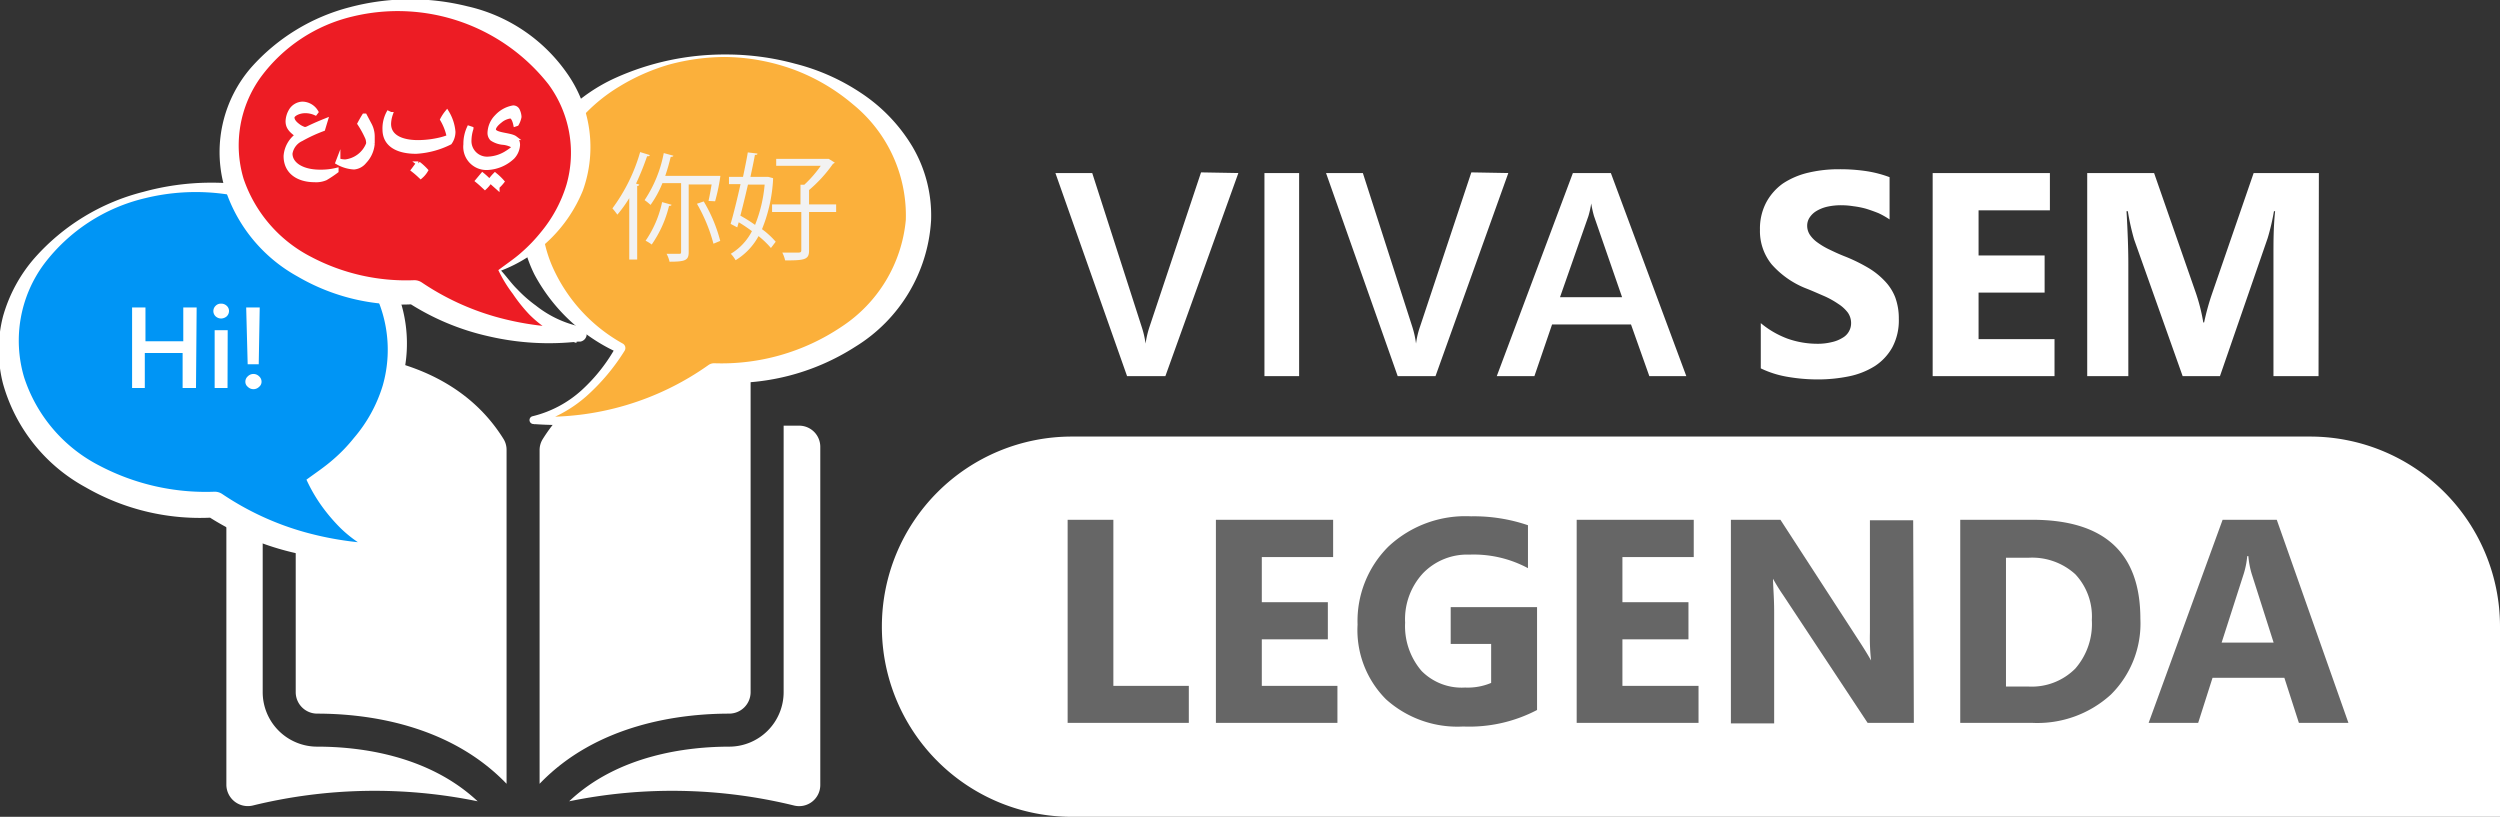 <svg xmlns="http://www.w3.org/2000/svg" viewBox="0 0 151.41 49.47"><rect x="0" y="0" width="151.41" height="49.47" fill="#333333" stroke="none"/><defs><style>.cls-1,.cls-6{fill:#fff;}.cls-2{fill:#0095f5;}.cls-3{fill:#fbb03b;}.cls-4{fill:#f2f2f2;}.cls-5{fill:#ed1c24;}.cls-6{stroke:#fff;stroke-miterlimit:10;stroke-width:0.25px;}.cls-7{fill:#666;}</style></defs><title>Asset 2</title><g id="Layer_2" data-name="Layer 2"><g id="Layer_1-2" data-name="Layer 1"><path class="cls-1" d="M75,10.48l-4.42,12.3H68.26l-4.34-12.3h2.23l3,9.33a5.54,5.54,0,0,1,.23,1h0a5.86,5.86,0,0,1,.25-1.05l3.11-9.32Z" transform="translate(0)"/><path class="cls-1" d="M78.68,22.78h-2.1V10.48h2.1Z" transform="translate(0)"/><path class="cls-1" d="M91.35,10.48l-4.41,12.3H84.65l-4.34-12.3h2.23l3,9.33a5.57,5.57,0,0,1,.22,1h0a5.11,5.11,0,0,1,.25-1.05l3.1-9.32Z" transform="translate(0)"/><path class="cls-1" d="M102.13,22.78H99.89l-1.11-3.13H94l-1.07,3.13H90.65l4.61-12.3h2.3ZM98.24,18l-1.7-4.91a6.44,6.44,0,0,1-.17-.77h0a5.41,5.41,0,0,1-.17.77L94.48,18Z" transform="translate(0)"/><path class="cls-1" d="M106.64,22.31V19.57a5.53,5.53,0,0,0,1.62.94,5.41,5.41,0,0,0,1.77.31,3.52,3.52,0,0,0,.91-.1,2.05,2.05,0,0,0,.65-.26,1,1,0,0,0,.39-.39,1,1,0,0,0,.13-.5,1.1,1.1,0,0,0-.2-.64,2.23,2.23,0,0,0-.57-.52,5.35,5.35,0,0,0-.84-.47c-.33-.14-.68-.3-1.06-.45A5.43,5.43,0,0,1,107.29,16a3.2,3.2,0,0,1-.7-2.09,3.41,3.41,0,0,1,.38-1.65,3.37,3.37,0,0,1,1-1.14,4.75,4.75,0,0,1,1.54-.66,8,8,0,0,1,1.86-.21,10.69,10.69,0,0,1,1.7.12,7,7,0,0,1,1.37.36v2.56a4.84,4.84,0,0,0-.67-.38c-.25-.1-.5-.19-.76-.27a5.1,5.1,0,0,0-.76-.15,4.78,4.78,0,0,0-.73-.06,3.85,3.85,0,0,0-.86.09,2.26,2.26,0,0,0-.65.26,1.28,1.28,0,0,0-.41.39.9.9,0,0,0-.15.51,1,1,0,0,0,.17.55,1.82,1.82,0,0,0,.46.46,4.4,4.4,0,0,0,.73.43c.29.14.61.29,1,.44a10.15,10.15,0,0,1,1.32.65,4.54,4.54,0,0,1,1,.79,3,3,0,0,1,.65,1,3.7,3.7,0,0,1,.22,1.31,3.47,3.47,0,0,1-.39,1.72,3.22,3.22,0,0,1-1.06,1.14,4.72,4.72,0,0,1-1.56.62,9.41,9.41,0,0,1-1.87.19,10.83,10.83,0,0,1-1.93-.17A6,6,0,0,1,106.64,22.31Z" transform="translate(0)"/><path class="cls-1" d="M124.43,22.78h-7.38V10.48h7.1v2.26h-4.32v2.73h4v2.25h-4v2.82h4.6Z" transform="translate(0)"/><path class="cls-1" d="M140.42,22.78h-2.73V15.42c0-.79,0-1.67.1-2.63h-.07a13.64,13.64,0,0,1-.38,1.63l-2.89,8.36h-2.26l-2.94-8.28a14.55,14.55,0,0,1-.38-1.71h-.08c.07,1.21.11,2.27.11,3.19v6.8h-2.49V10.48h4.05L133,17.77a11.33,11.33,0,0,1,.44,1.76h.05a14.56,14.56,0,0,1,.49-1.77l2.51-7.28h3.95Z" transform="translate(0)"/><path class="cls-1" d="M19.19,21.32h0a1.3,1.3,0,0,0-1.28,1.29V41.93a1.3,1.3,0,0,0,1.29,1.29c3,0,8,.63,11.48,4.25V27.26a1.26,1.26,0,0,0-.17-.65C27.66,22,22.2,21.33,19.19,21.32Z" transform="translate(0)"/><path class="cls-1" d="M45.46,41.93V22.61a1.3,1.3,0,0,0-1.28-1.29h0c-3,0-8.47.71-11.32,5.29a1.26,1.26,0,0,0-.18.65V47.47c3.47-3.62,8.49-4.25,11.49-4.25A1.3,1.3,0,0,0,45.46,41.93Z" transform="translate(0)"/><path class="cls-1" d="M48.4,25.78h-.94V41.93a3.3,3.3,0,0,1-3.28,3.29c-2.55,0-6.74.5-9.71,3.31a31,31,0,0,1,13.64.26,1.28,1.28,0,0,0,1.57-1.25V27.07A1.28,1.28,0,0,0,48.4,25.78Z" transform="translate(0)"/><path class="cls-1" d="M15.91,41.93V25.78H15a1.29,1.29,0,0,0-1.29,1.29V47.54a1.3,1.3,0,0,0,1.58,1.25,31,31,0,0,1,13.64-.26c-3-2.81-7.17-3.31-9.71-3.31A3.3,3.3,0,0,1,15.91,41.93Z" transform="translate(0)"/><path class="cls-2" d="M18.64,29.07c3.26-1.71,5.43-4.7,5.43-8.11,0-5.31-5.26-9.62-11.75-9.62S.56,15.65.56,21s5.26,9.62,11.76,9.62l.66,0a17.34,17.34,0,0,0,8,2.8,18.55,18.55,0,0,0,2.88,0A8.94,8.94,0,0,1,18.64,29.07Z" transform="translate(0)"/><path class="cls-1" d="M18.56,29.05c.56-.41,1.1-.77,1.57-1.18a9.68,9.68,0,0,0,1.3-1.34,8.8,8.8,0,0,0,1.75-3.18A7.88,7.88,0,0,0,22,16.58,12.87,12.87,0,0,0,8.8,12a10.78,10.78,0,0,0-6.14,4,7.8,7.8,0,0,0-1.2,6.85A9.21,9.21,0,0,0,6,28.19a13.84,13.84,0,0,0,7,1.59h0a.81.81,0,0,1,.46.14,17.24,17.24,0,0,0,5,2.31,19.49,19.49,0,0,0,5.5.71l-.09.92A7.66,7.66,0,0,1,20.64,32a10.69,10.69,0,0,1-1.16-1.36A9.51,9.51,0,0,1,18.56,29.05Zm.15,0c.32.35.7.89,1.08,1.29A11.38,11.38,0,0,0,21,31.54,7.21,7.21,0,0,0,24,33a.47.47,0,0,1,.37.55.47.47,0,0,1-.41.37h0A18,18,0,0,1,18,33.52a16.52,16.52,0,0,1-5.5-2.31l.47.13a13.85,13.85,0,0,1-7.79-1.83,10.3,10.3,0,0,1-5-6.28,8.21,8.21,0,0,1,0-4.06A9.13,9.13,0,0,1,2.1,15.62a13.06,13.06,0,0,1,6.58-4,15.57,15.57,0,0,1,7.79-.12,11,11,0,0,1,6.6,4.37,8.51,8.51,0,0,1,1.06,7.85A9.4,9.4,0,0,1,21.93,27a10.58,10.58,0,0,1-1.54,1.22A7.92,7.92,0,0,1,18.71,29.09Z" transform="translate(0)"/><path class="cls-3" d="M43.88,3.37c-6.49,0-11.75,4.31-11.75,9.62,0,3.41,2.17,6.39,5.44,8.1a9,9,0,0,1-5.27,4.35,18.4,18.4,0,0,0,2.87-.05,17.16,17.16,0,0,0,8-2.81c.22,0,.44,0,.66,0,6.5,0,11.76-4.31,11.76-9.62S50.38,3.37,43.88,3.37Z" transform="translate(0)"/><path class="cls-1" d="M43.88,3.45a13.28,13.28,0,0,0-3.32.45,12.41,12.41,0,0,0-3.05,1.34,10.07,10.07,0,0,0-4.13,4.81,7.86,7.86,0,0,0,.06,6.06,9.93,9.93,0,0,0,4.28,4.7h0a.31.31,0,0,1,.11.43h0A12.57,12.57,0,0,1,35.51,24a7.93,7.93,0,0,1-3.15,1.7l0-.47a17,17,0,0,0,10.56-3.13.59.59,0,0,1,.34-.1h0a13,13,0,0,0,7.69-2.2,8.69,8.69,0,0,0,3.91-6.48,8.68,8.68,0,0,0-3.2-7,12,12,0,0,0-3.6-2.11A12.53,12.53,0,0,0,43.88,3.45Zm0-.15a15.92,15.92,0,0,1,4.28.56,12.86,12.86,0,0,1,4,1.78,10.12,10.12,0,0,1,3.1,3.24,8.21,8.21,0,0,1,1.13,4.47A9.64,9.64,0,0,1,51.8,21a13.85,13.85,0,0,1-8.6,2.15l.37-.1A16.75,16.75,0,0,1,38.1,25.3a20.67,20.67,0,0,1-5.81.38h0a.24.24,0,0,1-.22-.26.24.24,0,0,1,.18-.21,6.8,6.8,0,0,0,3-1.6,10.3,10.3,0,0,0,2.09-2.68l.13.45a10.81,10.81,0,0,1-5.1-4.75,8.18,8.18,0,0,1-.1-7.08,10.35,10.35,0,0,1,5-4.83A16.07,16.07,0,0,1,43.88,3.3Z" transform="translate(0)"/><path class="cls-4" d="M38.11,12A7.92,7.92,0,0,1,37.39,13c-.07-.1-.21-.28-.3-.38a10.64,10.64,0,0,0,1.68-3.41l.58.18c0,.07-.09.08-.16.07a16,16,0,0,1-.67,1.66l.2.06a.12.12,0,0,1-.13.08v4.46h-.48Zm4.8.17c.06-.26.13-.65.19-1H41.71v4.09c0,.5-.18.59-1.16.59a1.88,1.88,0,0,0-.18-.48h.76c.09,0,.12,0,.12-.12V11.09H40.12a6.25,6.25,0,0,1-.72,1.32,3.51,3.51,0,0,0-.36-.29A7.72,7.72,0,0,0,40.2,9.27l.58.16c0,.05-.07.07-.16.07a11.59,11.59,0,0,1-.33,1.15h3.34a11.43,11.43,0,0,1-.32,1.54Zm-2.24.23c0,.05-.07.07-.15.07a6.92,6.92,0,0,1-1.05,2.34,2.3,2.3,0,0,0-.37-.23,6.48,6.48,0,0,0,1-2.34Zm2.54,2.36a9.91,9.91,0,0,0-1-2.42l.41-.14a9.07,9.07,0,0,1,1,2.39Z" transform="translate(0)"/><path class="cls-4" d="M46.56,10.72l.26.07,0,.09a9.26,9.26,0,0,1-.67,3,4.86,4.86,0,0,1,.83.76l-.29.38a5.25,5.25,0,0,0-.75-.72,3.84,3.84,0,0,1-1.39,1.46,1.8,1.8,0,0,0-.29-.39A3.4,3.4,0,0,0,45.54,14a9.37,9.37,0,0,0-.8-.54l-.09.31-.4-.21c.18-.62.4-1.51.6-2.41h-.7v-.44H45c.11-.53.21-1,.29-1.48l.58.07c0,.05,0,.08-.15.08-.07.4-.17.86-.27,1.33h1.07Zm-1.26.46c-.15.65-.31,1.31-.46,1.88a9.41,9.41,0,0,1,.89.56,8.49,8.49,0,0,0,.58-2.44Zm5.34,1.2v.46H49v2.32c0,.54-.21.62-1.45.61a1.91,1.91,0,0,0-.17-.47h.84c.24,0,.31,0,.31-.15V12.84H46.76v-.46h1.72V11.19l.23,0a7.16,7.16,0,0,0,1-1.15h-2.7V9.62H50.1l.09,0,.37.23a.3.3,0,0,1-.11.07A8.39,8.39,0,0,1,49,11.51v.87Z" transform="translate(0)"/><path class="cls-5" d="M30.25,16.38A8.46,8.46,0,0,0,35.17,9c0-4.81-4.76-8.71-10.64-8.71S13.89,4.23,13.89,9s4.76,8.71,10.64,8.71l.6,0a15.63,15.63,0,0,0,7.28,2.54,17.46,17.46,0,0,0,2.6,0A8.12,8.12,0,0,1,30.25,16.38Z" transform="translate(0)"/><path class="cls-1" d="M30.18,16.36c.5-.38,1-.71,1.41-1.08a9.61,9.61,0,0,0,1.17-1.22,8.23,8.23,0,0,0,1.55-2.88,7,7,0,0,0-1.09-6.07A11.61,11.61,0,0,0,21.35,1a9.67,9.67,0,0,0-5.54,3.65,7.06,7.06,0,0,0-1.06,6.17,8.33,8.33,0,0,0,4.08,4.73,12.32,12.32,0,0,0,6.26,1.42h0a.81.81,0,0,1,.46.14A15.6,15.6,0,0,0,30,19.18a17.63,17.63,0,0,0,5,.66l-.09.93a6.92,6.92,0,0,1-2.85-1.72,9.53,9.53,0,0,1-1-1.25A8.22,8.22,0,0,1,30.18,16.36Zm.14,0c.3.31.64.8,1,1.15a8,8,0,0,0,1.14,1,6.56,6.56,0,0,0,2.68,1.27.46.46,0,0,1,0,.91H35a16.08,16.08,0,0,1-5.35-.31,15,15,0,0,1-5-2.1l.47.14a12.44,12.44,0,0,1-7.09-1.67,9.36,9.36,0,0,1-4.52-5.73,7.82,7.82,0,0,1,1.7-6.93,12,12,0,0,1,6-3.66A14.29,14.29,0,0,1,28.3.38a10.05,10.05,0,0,1,6,4,7.76,7.76,0,0,1,1,7.16A8.7,8.7,0,0,1,30.32,16.4Z" transform="translate(0)"/><path class="cls-6" d="M19.57,7.82a9.08,9.08,0,0,0-1.32.61,1.15,1.15,0,0,0-.66.87c0,.65.72,1.1,1.79,1.1a4,4,0,0,0,1-.11l0,.07a6.88,6.88,0,0,1-.66.44,1.47,1.47,0,0,1-.67.11c-.94,0-1.75-.45-1.75-1.46A1.71,1.71,0,0,1,18,8.19c-.42-.3-.58-.51-.58-.85a1.34,1.34,0,0,1,.17-.6.86.86,0,0,1,.73-.46,1,1,0,0,1,.84.5l-.06.08a1.49,1.49,0,0,0-.61-.13c-.43,0-.78.22-.78.38s.1.32.34.5a1.21,1.21,0,0,0,.41.21.57.57,0,0,0,.22-.07c.35-.17.7-.32,1.05-.46h0Z" transform="translate(0)"/><path class="cls-6" d="M22.1,7l.28.53a1.52,1.52,0,0,1,.19.74v.43a1.77,1.77,0,0,1-.49,1.09.92.92,0,0,1-.64.35,2.27,2.27,0,0,1-1-.3l.05-.13a1.33,1.33,0,0,0,.43.07,1.69,1.69,0,0,0,1.37-1.05.45.45,0,0,0,0-.18.73.73,0,0,0-.05-.2,5.82,5.82,0,0,0-.47-.86c.09-.17.18-.33.28-.49Z" transform="translate(0)"/><path class="cls-6" d="M25.2,9.19c-1.08,0-1.91-.39-1.91-1.35a2,2,0,0,1,.23-1l.15.07a2,2,0,0,0-.11.59c0,.79.78,1.11,1.76,1.11a5.9,5.9,0,0,0,1.33-.16,4,4,0,0,0,.52-.16s0,0,0-.05a3.37,3.37,0,0,0-.39-1,2.58,2.58,0,0,1,.29-.44h0a2.7,2.7,0,0,1,.39,1.19,1.14,1.14,0,0,1-.21.65A5.21,5.21,0,0,1,25.2,9.19Zm.14.71a3.57,3.57,0,0,1,.46.42,1.44,1.44,0,0,1-.32.38,5.72,5.72,0,0,0-.46-.4C25.13,10.16,25.23,10,25.34,9.9Z" transform="translate(0)"/><path class="cls-6" d="M31.21,7.54c-.07-.33-.19-.49-.3-.49a1.2,1.2,0,0,0-.62.28c-.22.17-.38.36-.38.51,0,.34,1,.3,1.29.52a.56.56,0,0,1,.17.44,1.18,1.18,0,0,1-.32.72,2.38,2.38,0,0,1-1.51.65,1.28,1.28,0,0,1-1.35-1.43,2.3,2.3,0,0,1,.21-1l.15.05a2.44,2.44,0,0,0-.12.69,1.07,1.07,0,0,0,1.15,1.13,2.27,2.27,0,0,0,1.05-.32c.25-.15.49-.33.49-.39s-.29-.21-.61-.25a1.47,1.47,0,0,1-.72-.24.51.51,0,0,1-.14-.35,1.46,1.46,0,0,1,.43-1,1.77,1.77,0,0,1,1-.55.3.3,0,0,1,.29.2,1,1,0,0,1,.09.37,1.35,1.35,0,0,1-.16.43Zm-1.84,3.82c-.16-.15-.3-.28-.46-.41l.31-.37a4.4,4.4,0,0,1,.45.42A1.9,1.9,0,0,1,29.37,11.36Zm.76,0-.46-.41a3,3,0,0,1,.31-.37,3.45,3.45,0,0,1,.44.42A2.37,2.37,0,0,1,30.13,11.31Z" transform="translate(0)"/><path class="cls-1" d="M11.87,23.5h-.81V21.38H8.77V23.5H8V18.62h.81v2.05h2.29V18.62h.81Z" transform="translate(0)"/><path class="cls-1" d="M13.39,19.29a.49.49,0,0,1-.33-.13.44.44,0,0,1,0-.64.44.44,0,0,1,.33-.13.48.48,0,0,1,.34.13.42.42,0,0,1,.14.32.45.45,0,0,1-.14.32A.53.53,0,0,1,13.39,19.29Zm.39,4.21H13V20h.79Z" transform="translate(0)"/><path class="cls-1" d="M15.35,23.57a.48.48,0,0,1-.34-.14.39.39,0,0,1-.15-.31.43.43,0,0,1,.15-.33.48.48,0,0,1,.68,0,.43.43,0,0,1,.15.33.39.39,0,0,1-.15.31A.48.48,0,0,1,15.35,23.57Zm.38-4.95-.06,3.44H15l-.09-3.44Z" transform="translate(0)"/><path class="cls-1" d="M53.41,26.47h86.5A11.5,11.5,0,0,1,151.41,38v0a11.5,11.5,0,0,1-11.5,11.5h-75A11.5,11.5,0,0,1,53.41,38V26.47a0,0,0,0,1,0,0Z" transform="translate(204.82 75.94) rotate(-180)"/><path class="cls-7" d="M72,43.78H64.66V31.48h2.77V41.54H72Z" transform="translate(0)"/><path class="cls-7" d="M81,43.78H73.64V31.48h7.1v2.26H76.42v2.73h4v2.25h-4v2.82H81Z" transform="translate(0)"/><path class="cls-7" d="M93.09,43a8.85,8.85,0,0,1-4.47,1,6.46,6.46,0,0,1-4.68-1.65,5.93,5.93,0,0,1-1.72-4.52,6.36,6.36,0,0,1,1.87-4.73,6.82,6.82,0,0,1,5-1.83,10.16,10.16,0,0,1,3.45.54v2.6A6.94,6.94,0,0,0,89,33.59a3.72,3.72,0,0,0-2.81,1.12,4.09,4.09,0,0,0-1.09,3,4.16,4.16,0,0,0,1,2.93,3.41,3.41,0,0,0,2.63,1,3.64,3.64,0,0,0,1.58-.28V39H87.86V36.77h5.23Z" transform="translate(0)"/><path class="cls-7" d="M102.87,43.78H95.49V31.48h7.09v2.26H98.26v2.73h4v2.25h-4v2.82h4.61Z" transform="translate(0)"/><path class="cls-7" d="M115.91,43.78h-2.8L108,36.05a11.64,11.64,0,0,1-.62-1h0c0,.44.07,1.1.07,2v6.76h-2.62V31.48h3L112.71,39c.22.34.42.67.61,1h0a12.26,12.26,0,0,1-.07-1.69v-6.8h2.62Z" transform="translate(0)"/><path class="cls-7" d="M118.72,43.78V31.48h4.36q6.55,0,6.55,6a6.06,6.06,0,0,1-1.79,4.59,6.6,6.6,0,0,1-4.76,1.71Zm2.77-10v7.8h1.37a3.71,3.71,0,0,0,2.83-1.09,4.11,4.11,0,0,0,1-2.94,3.74,3.74,0,0,0-1-2.77,3.88,3.88,0,0,0-2.85-1Z" transform="translate(0)"/><path class="cls-7" d="M142.23,43.78h-3l-.88-2.73H134l-.87,2.73h-3l4.48-12.3h3.28Zm-4.53-4.86-1.32-4.14a5.12,5.12,0,0,1-.21-1.1h-.07a5.06,5.06,0,0,1-.21,1.07l-1.34,4.17Z" transform="translate(0)"/></g></g></svg>
